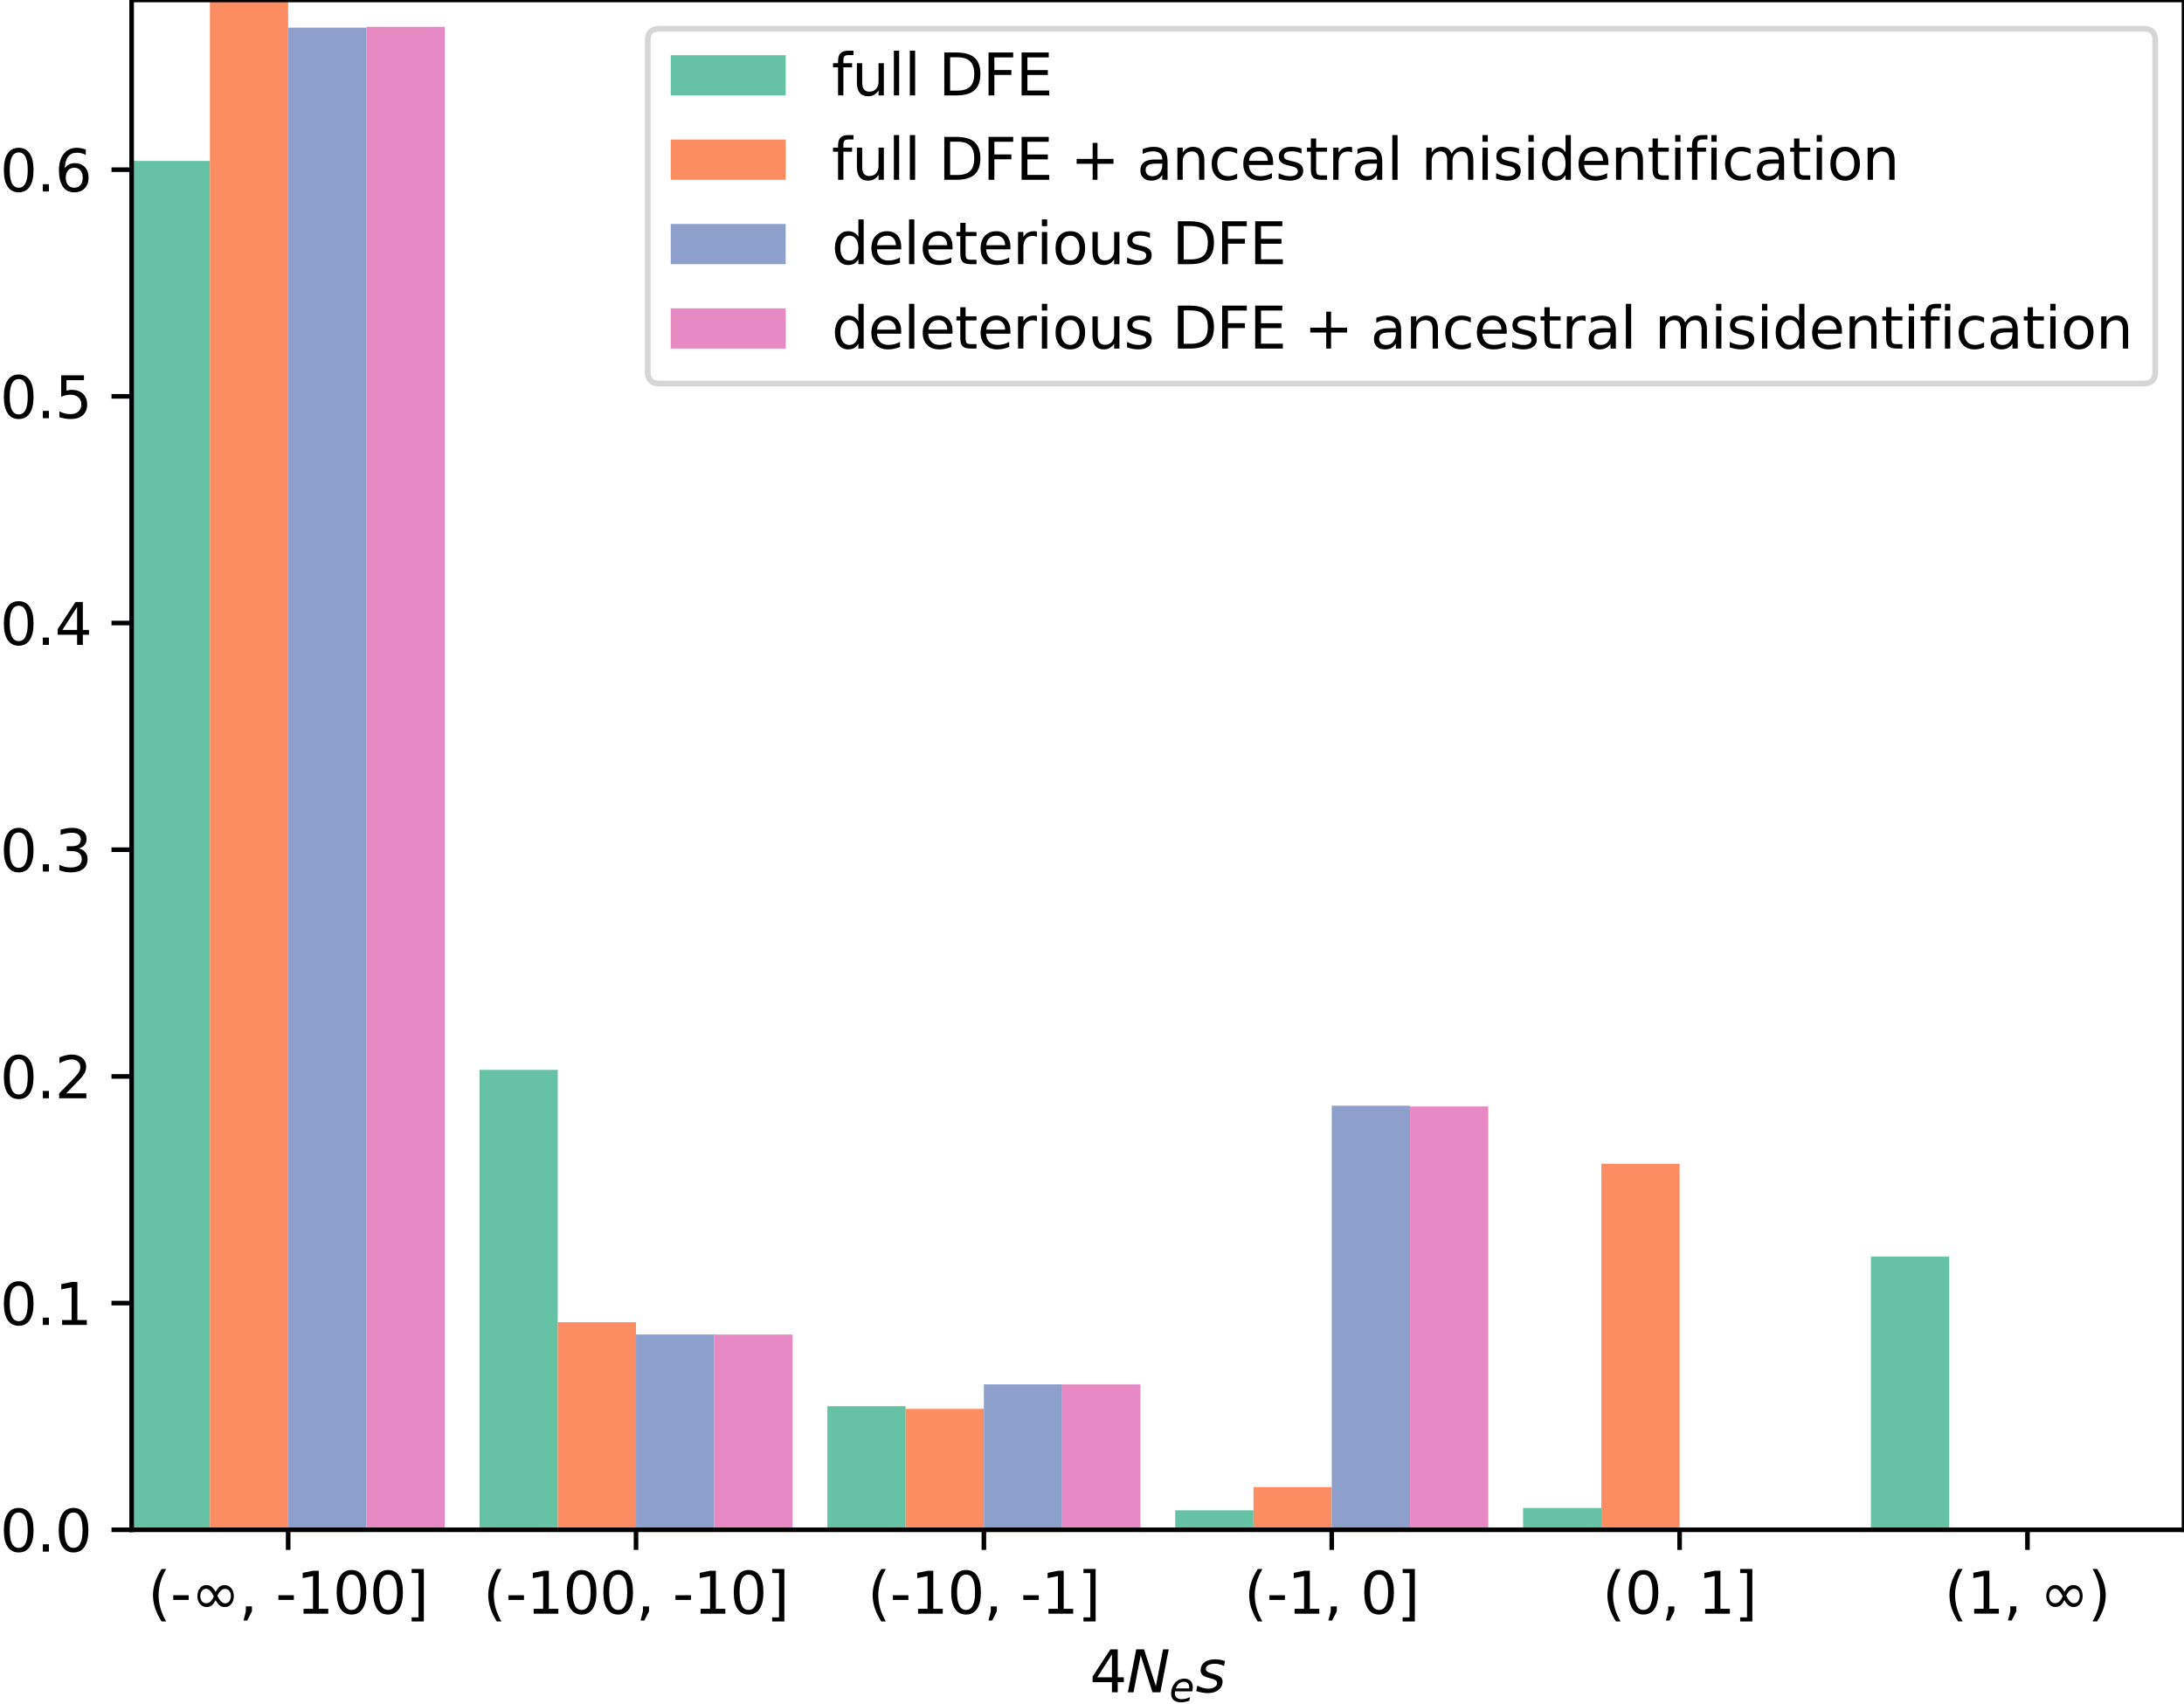 <?xml version="1.0" encoding="utf-8" standalone="no"?>
<!DOCTYPE svg PUBLIC "-//W3C//DTD SVG 1.1//EN"
  "http://www.w3.org/Graphics/SVG/1.1/DTD/svg11.dtd">
<svg height="296.468pt" version="1.1" viewBox="0 0 380.023 296.468" width="380.023pt" xmlns="http://www.w3.org/2000/svg" xmlns:xlink="http://www.w3.org/1999/xlink">
 <defs>
  <style type="text/css">*{stroke-linecap:butt;stroke-linejoin:round;}</style>
 </defs>
 <g id="figure_1">
  <g id="patch_1">
   <path d="M 0 296.468 
L 380.023 296.468 
L 380.023 0 
L 0 0 
z
" style="fill:#ffffff;"/>
  </g>
  <g id="axes_1">
   <g id="patch_2">
    <path d="M 22.903 266.112 
L 380.023 266.112 
L 380.023 -0 
L 22.903 -0 
z
" style="fill:#ffffff;"/>
   </g>
   <g id="patch_3">
    <path clip-path="url(#p0204297a4c)" d="M 22.903 266.112 
L 36.522 266.112 
L 36.522 27.991 
L 22.903 27.991 
z
" style="fill:#66c2a5;"/>
   </g>
   <g id="patch_4">
    <path clip-path="url(#p0204297a4c)" d="M 83.432 266.112 
L 97.051 266.112 
L 97.051 186.095 
L 83.432 186.095 
z
" style="fill:#66c2a5;"/>
   </g>
   <g id="patch_5">
    <path clip-path="url(#p0204297a4c)" d="M 143.961 266.112 
L 157.58 266.112 
L 157.58 244.615 
L 143.961 244.615 
z
" style="fill:#66c2a5;"/>
   </g>
   <g id="patch_6">
    <path clip-path="url(#p0204297a4c)" d="M 204.49 266.112 
L 218.109 266.112 
L 218.109 262.724 
L 204.49 262.724 
z
" style="fill:#66c2a5;"/>
   </g>
   <g id="patch_7">
    <path clip-path="url(#p0204297a4c)" d="M 265.018 266.112 
L 278.637 266.112 
L 278.637 262.314 
L 265.018 262.314 
z
" style="fill:#66c2a5;"/>
   </g>
   <g id="patch_8">
    <path clip-path="url(#p0204297a4c)" d="M 325.547 266.112 
L 339.166 266.112 
L 339.166 218.599 
L 325.547 218.599 
z
" style="fill:#66c2a5;"/>
   </g>
   <g id="patch_9">
    <path clip-path="url(#p0204297a4c)" d="M 36.522 266.112 
L 50.141 266.112 
L 50.141 -0 
L 36.522 -0 
z
" style="fill:#fc8d62;"/>
   </g>
   <g id="patch_10">
    <path clip-path="url(#p0204297a4c)" d="M 97.051 266.112 
L 110.67 266.112 
L 110.67 230.01 
L 97.051 230.01 
z
" style="fill:#fc8d62;"/>
   </g>
   <g id="patch_11">
    <path clip-path="url(#p0204297a4c)" d="M 157.58 266.112 
L 171.199 266.112 
L 171.199 245.084 
L 157.58 245.084 
z
" style="fill:#fc8d62;"/>
   </g>
   <g id="patch_12">
    <path clip-path="url(#p0204297a4c)" d="M 218.109 266.112 
L 231.728 266.112 
L 231.728 258.686 
L 218.109 258.686 
z
" style="fill:#fc8d62;"/>
   </g>
   <g id="patch_13">
    <path clip-path="url(#p0204297a4c)" d="M 278.637 266.112 
L 292.256 266.112 
L 292.256 202.447 
L 278.637 202.447 
z
" style="fill:#fc8d62;"/>
   </g>
   <g id="patch_14">
    <path clip-path="url(#p0204297a4c)" d="M 339.166 266.112 
L 352.785 266.112 
L 352.785 266.112 
L 339.166 266.112 
z
" style="fill:#fc8d62;"/>
   </g>
   <g id="patch_15">
    <path clip-path="url(#p0204297a4c)" d="M 50.141 266.112 
L 63.76 266.112 
L 63.76 4.818 
L 50.141 4.818 
z
" style="fill:#8da0cb;"/>
   </g>
   <g id="patch_16">
    <path clip-path="url(#p0204297a4c)" d="M 110.67 266.112 
L 124.289 266.112 
L 124.289 232.139 
L 110.67 232.139 
z
" style="fill:#8da0cb;"/>
   </g>
   <g id="patch_17">
    <path clip-path="url(#p0204297a4c)" d="M 171.199 266.112 
L 184.818 266.112 
L 184.818 240.813 
L 171.199 240.813 
z
" style="fill:#8da0cb;"/>
   </g>
   <g id="patch_18">
    <path clip-path="url(#p0204297a4c)" d="M 231.728 266.112 
L 245.347 266.112 
L 245.347 192.344 
L 231.728 192.344 
z
" style="fill:#8da0cb;"/>
   </g>
   <g id="patch_19">
    <path clip-path="url(#p0204297a4c)" d="M 292.256 266.112 
L 305.875 266.112 
L 305.875 266.112 
L 292.256 266.112 
z
" style="fill:#8da0cb;"/>
   </g>
   <g id="patch_20">
    <path clip-path="url(#p0204297a4c)" d="M 352.785 266.112 
L 366.404 266.112 
L 366.404 266.112 
L 352.785 266.112 
z
" style="fill:#8da0cb;"/>
   </g>
   <g id="patch_21">
    <path clip-path="url(#p0204297a4c)" d="M 63.76 266.112 
L 77.379 266.112 
L 77.379 4.67 
L 63.76 4.67 
z
" style="fill:#e78ac3;"/>
   </g>
   <g id="patch_22">
    <path clip-path="url(#p0204297a4c)" d="M 124.289 266.112 
L 137.908 266.112 
L 137.908 232.144 
L 124.289 232.144 
z
" style="fill:#e78ac3;"/>
   </g>
   <g id="patch_23">
    <path clip-path="url(#p0204297a4c)" d="M 184.818 266.112 
L 198.437 266.112 
L 198.437 240.826 
L 184.818 240.826 
z
" style="fill:#e78ac3;"/>
   </g>
   <g id="patch_24">
    <path clip-path="url(#p0204297a4c)" d="M 245.347 266.112 
L 258.965 266.112 
L 258.965 192.475 
L 245.347 192.475 
z
" style="fill:#e78ac3;"/>
   </g>
   <g id="patch_25">
    <path clip-path="url(#p0204297a4c)" d="M 305.875 266.112 
L 319.494 266.112 
L 319.494 266.112 
L 305.875 266.112 
z
" style="fill:#e78ac3;"/>
   </g>
   <g id="patch_26">
    <path clip-path="url(#p0204297a4c)" d="M 366.404 266.112 
L 380.023 266.112 
L 380.023 266.112 
L 366.404 266.112 
z
" style="fill:#e78ac3;"/>
   </g>
   <g id="matplotlib.axis_1">
    <g id="xtick_1">
     <g id="line2d_1">
      <defs>
       <path d="M 0 0 
L 0 3.5 
" id="m01aebaaa8e" style="stroke:#000000;stroke-width:0.8;"/>
      </defs>
      <g>
       <use style="stroke:#000000;stroke-width:0.8;" x="50.141" xlink:href="#m01aebaaa8e" y="266.112"/>
      </g>
     </g>
     <g id="text_1">
      <!-- (-$\infty$, -100] -->
      <g transform="translate(25.741 280.71)scale(0.1 -0.1)">
       <defs>
        <path d="M 1984 4856 
Q 1566 4138 1362 3434 
Q 1159 2731 1159 2009 
Q 1159 1288 1364 580 
Q 1569 -128 1984 -844 
L 1484 -844 
Q 1016 -109 783 600 
Q 550 1309 550 2009 
Q 550 2706 781 3412 
Q 1013 4119 1484 4856 
L 1984 4856 
z
" id="DejaVuSans-28" transform="scale(0.016)"/>
        <path d="M 313 2009 
L 1997 2009 
L 1997 1497 
L 313 1497 
L 313 2009 
z
" id="DejaVuSans-2d" transform="scale(0.016)"/>
        <path d="M 2916 1091 
Q 2819 1203 2666 1466 
Q 2456 1091 2272 925 
Q 2041 725 1681 725 
Q 1259 725 981 1041 
Q 688 1372 688 1919 
Q 688 2444 981 2800 
Q 1244 3116 1688 3116 
Q 1916 3116 2084 3022 
Q 2281 2919 2416 2741 
Q 2541 2581 2666 2366 
Q 2875 2741 3059 2906 
Q 3291 3106 3650 3106 
Q 4072 3106 4350 2791 
Q 4644 2459 4644 1913 
Q 4644 1388 4350 1031 
Q 4088 716 3644 716 
Q 3416 716 3247 809 
Q 3078 894 2916 1091 
z
M 1647 1134 
Q 2163 1134 2472 1884 
Q 2075 2703 1647 2703 
Q 1334 2703 1175 2478 
Q 1003 2238 1003 1919 
Q 1003 1569 1175 1353 
Q 1350 1134 1647 1134 
z
M 3684 2697 
Q 3219 2697 2859 1947 
Q 3253 1128 3684 1128 
Q 3997 1128 4156 1353 
Q 4328 1594 4328 1913 
Q 4328 2263 4156 2478 
Q 3981 2697 3684 2697 
z
" id="DejaVuSans-221e" transform="scale(0.016)"/>
        <path d="M 750 794 
L 1409 794 
L 1409 256 
L 897 -744 
L 494 -744 
L 750 256 
L 750 794 
z
" id="DejaVuSans-2c" transform="scale(0.016)"/>
        <path id="DejaVuSans-20" transform="scale(0.016)"/>
        <path d="M 794 531 
L 1825 531 
L 1825 4091 
L 703 3866 
L 703 4441 
L 1819 4666 
L 2450 4666 
L 2450 531 
L 3481 531 
L 3481 0 
L 794 0 
L 794 531 
z
" id="DejaVuSans-31" transform="scale(0.016)"/>
        <path d="M 2034 4250 
Q 1547 4250 1301 3770 
Q 1056 3291 1056 2328 
Q 1056 1369 1301 889 
Q 1547 409 2034 409 
Q 2525 409 2770 889 
Q 3016 1369 3016 2328 
Q 3016 3291 2770 3770 
Q 2525 4250 2034 4250 
z
M 2034 4750 
Q 2819 4750 3233 4129 
Q 3647 3509 3647 2328 
Q 3647 1150 3233 529 
Q 2819 -91 2034 -91 
Q 1250 -91 836 529 
Q 422 1150 422 2328 
Q 422 3509 836 4129 
Q 1250 4750 2034 4750 
z
" id="DejaVuSans-30" transform="scale(0.016)"/>
        <path d="M 1947 4863 
L 1947 -844 
L 622 -844 
L 622 -397 
L 1369 -397 
L 1369 4416 
L 622 4416 
L 622 4863 
L 1947 4863 
z
" id="DejaVuSans-5d" transform="scale(0.016)"/>
       </defs>
       <use transform="translate(0 0.016)" xlink:href="#DejaVuSans-28"/>
       <use transform="translate(39.014 0.016)" xlink:href="#DejaVuSans-2d"/>
       <use transform="translate(75.098 0.016)" xlink:href="#DejaVuSans-221e"/>
       <use transform="translate(158.398 0.016)" xlink:href="#DejaVuSans-2c"/>
       <use transform="translate(190.186 0.016)" xlink:href="#DejaVuSans-20"/>
       <use transform="translate(221.973 0.016)" xlink:href="#DejaVuSans-2d"/>
       <use transform="translate(258.057 0.016)" xlink:href="#DejaVuSans-31"/>
       <use transform="translate(321.68 0.016)" xlink:href="#DejaVuSans-30"/>
       <use transform="translate(385.303 0.016)" xlink:href="#DejaVuSans-30"/>
       <use transform="translate(448.926 0.016)" xlink:href="#DejaVuSans-5d"/>
      </g>
     </g>
    </g>
    <g id="xtick_2">
     <g id="line2d_2">
      <g>
       <use style="stroke:#000000;stroke-width:0.8;" x="110.67" xlink:href="#m01aebaaa8e" y="266.112"/>
      </g>
     </g>
     <g id="text_2">
      <!-- (-100, -10] -->
      <g transform="translate(84.076 280.71)scale(0.1 -0.1)">
       <use xlink:href="#DejaVuSans-28"/>
       <use x="39.014" xlink:href="#DejaVuSans-2d"/>
       <use x="75.098" xlink:href="#DejaVuSans-31"/>
       <use x="138.721" xlink:href="#DejaVuSans-30"/>
       <use x="202.344" xlink:href="#DejaVuSans-30"/>
       <use x="265.967" xlink:href="#DejaVuSans-2c"/>
       <use x="297.754" xlink:href="#DejaVuSans-20"/>
       <use x="329.541" xlink:href="#DejaVuSans-2d"/>
       <use x="365.625" xlink:href="#DejaVuSans-31"/>
       <use x="429.248" xlink:href="#DejaVuSans-30"/>
       <use x="492.871" xlink:href="#DejaVuSans-5d"/>
      </g>
     </g>
    </g>
    <g id="xtick_3">
     <g id="line2d_3">
      <g>
       <use style="stroke:#000000;stroke-width:0.8;" x="171.199" xlink:href="#m01aebaaa8e" y="266.112"/>
      </g>
     </g>
     <g id="text_3">
      <!-- (-10, -1] -->
      <g transform="translate(150.967 280.71)scale(0.1 -0.1)">
       <use xlink:href="#DejaVuSans-28"/>
       <use x="39.014" xlink:href="#DejaVuSans-2d"/>
       <use x="75.098" xlink:href="#DejaVuSans-31"/>
       <use x="138.721" xlink:href="#DejaVuSans-30"/>
       <use x="202.344" xlink:href="#DejaVuSans-2c"/>
       <use x="234.131" xlink:href="#DejaVuSans-20"/>
       <use x="265.918" xlink:href="#DejaVuSans-2d"/>
       <use x="302.002" xlink:href="#DejaVuSans-31"/>
       <use x="365.625" xlink:href="#DejaVuSans-5d"/>
      </g>
     </g>
    </g>
    <g id="xtick_4">
     <g id="line2d_4">
      <g>
       <use style="stroke:#000000;stroke-width:0.8;" x="231.728" xlink:href="#m01aebaaa8e" y="266.112"/>
      </g>
     </g>
     <g id="text_4">
      <!-- (-1, 0] -->
      <g transform="translate(216.481 280.71)scale(0.1 -0.1)">
       <use xlink:href="#DejaVuSans-28"/>
       <use x="39.014" xlink:href="#DejaVuSans-2d"/>
       <use x="75.098" xlink:href="#DejaVuSans-31"/>
       <use x="138.721" xlink:href="#DejaVuSans-2c"/>
       <use x="170.508" xlink:href="#DejaVuSans-20"/>
       <use x="202.295" xlink:href="#DejaVuSans-30"/>
       <use x="265.918" xlink:href="#DejaVuSans-5d"/>
      </g>
     </g>
    </g>
    <g id="xtick_5">
     <g id="line2d_5">
      <g>
       <use style="stroke:#000000;stroke-width:0.8;" x="292.256" xlink:href="#m01aebaaa8e" y="266.112"/>
      </g>
     </g>
     <g id="text_5">
      <!-- (0, 1] -->
      <g transform="translate(278.814 280.71)scale(0.1 -0.1)">
       <use xlink:href="#DejaVuSans-28"/>
       <use x="39.014" xlink:href="#DejaVuSans-30"/>
       <use x="102.637" xlink:href="#DejaVuSans-2c"/>
       <use x="134.424" xlink:href="#DejaVuSans-20"/>
       <use x="166.211" xlink:href="#DejaVuSans-31"/>
       <use x="229.834" xlink:href="#DejaVuSans-5d"/>
      </g>
     </g>
    </g>
    <g id="xtick_6">
     <g id="line2d_6">
      <g>
       <use style="stroke:#000000;stroke-width:0.8;" x="352.785" xlink:href="#m01aebaaa8e" y="266.112"/>
      </g>
     </g>
     <g id="text_6">
      <!-- (1, $\infty$) -->
      <g transform="translate(338.335 280.71)scale(0.1 -0.1)">
       <defs>
        <path d="M 513 4856 
L 1013 4856 
Q 1481 4119 1714 3412 
Q 1947 2706 1947 2009 
Q 1947 1309 1714 600 
Q 1481 -109 1013 -844 
L 513 -844 
Q 928 -128 1133 580 
Q 1338 1288 1338 2009 
Q 1338 2731 1133 3434 
Q 928 4138 513 4856 
z
" id="DejaVuSans-29" transform="scale(0.016)"/>
       </defs>
       <use transform="translate(0 0.125)" xlink:href="#DejaVuSans-28"/>
       <use transform="translate(39.014 0.125)" xlink:href="#DejaVuSans-31"/>
       <use transform="translate(102.637 0.125)" xlink:href="#DejaVuSans-2c"/>
       <use transform="translate(134.424 0.125)" xlink:href="#DejaVuSans-20"/>
       <use transform="translate(166.211 0.125)" xlink:href="#DejaVuSans-221e"/>
       <use transform="translate(249.512 0.125)" xlink:href="#DejaVuSans-29"/>
      </g>
     </g>
    </g>
    <g id="text_7">
     <!-- $4N_e s$ -->
     <g transform="translate(189.613 294.389)scale(0.1 -0.1)">
      <defs>
       <path d="M 2419 4116 
L 825 1625 
L 2419 1625 
L 2419 4116 
z
M 2253 4666 
L 3047 4666 
L 3047 1625 
L 3713 1625 
L 3713 1100 
L 3047 1100 
L 3047 0 
L 2419 0 
L 2419 1100 
L 313 1100 
L 313 1709 
L 2253 4666 
z
" id="DejaVuSans-34" transform="scale(0.016)"/>
       <path d="M 1081 4666 
L 1931 4666 
L 3219 666 
L 4000 4666 
L 4616 4666 
L 3706 0 
L 2853 0 
L 1569 4025 
L 788 0 
L 172 0 
L 1081 4666 
z
" id="DejaVuSans-Oblique-4e" transform="scale(0.016)"/>
       <path d="M 3078 2063 
Q 3088 2113 3092 2166 
Q 3097 2219 3097 2272 
Q 3097 2653 2873 2875 
Q 2650 3097 2266 3097 
Q 1838 3097 1509 2826 
Q 1181 2556 1013 2059 
L 3078 2063 
z
M 3578 1613 
L 903 1613 
Q 884 1494 878 1425 
Q 872 1356 872 1306 
Q 872 872 1139 634 
Q 1406 397 1894 397 
Q 2269 397 2603 481 
Q 2938 566 3225 728 
L 3116 159 
Q 2806 34 2476 -28 
Q 2147 -91 1806 -91 
Q 1078 -91 686 257 
Q 294 606 294 1247 
Q 294 1794 489 2264 
Q 684 2734 1063 3103 
Q 1306 3334 1642 3459 
Q 1978 3584 2356 3584 
Q 2950 3584 3301 3228 
Q 3653 2872 3653 2272 
Q 3653 2128 3634 1964 
Q 3616 1800 3578 1613 
z
" id="DejaVuSans-Oblique-65" transform="scale(0.016)"/>
       <path d="M 3200 3397 
L 3091 2853 
Q 2863 2978 2609 3040 
Q 2356 3103 2088 3103 
Q 1634 3103 1373 2948 
Q 1113 2794 1113 2528 
Q 1113 2219 1719 2053 
Q 1766 2041 1788 2034 
L 1972 1978 
Q 2547 1819 2739 1644 
Q 2931 1469 2931 1166 
Q 2931 609 2489 259 
Q 2047 -91 1331 -91 
Q 1053 -91 747 -37 
Q 441 16 72 128 
L 184 722 
Q 500 559 806 475 
Q 1113 391 1394 391 
Q 1816 391 2080 572 
Q 2344 753 2344 1031 
Q 2344 1331 1650 1516 
L 1591 1531 
L 1394 1581 
Q 956 1697 753 1886 
Q 550 2075 550 2369 
Q 550 2928 970 3256 
Q 1391 3584 2113 3584 
Q 2397 3584 2667 3537 
Q 2938 3491 3200 3397 
z
" id="DejaVuSans-Oblique-73" transform="scale(0.016)"/>
      </defs>
      <use transform="translate(0 0.094)" xlink:href="#DejaVuSans-34"/>
      <use transform="translate(63.623 0.094)" xlink:href="#DejaVuSans-Oblique-4e"/>
      <use transform="translate(138.428 -16.312)scale(0.7)" xlink:href="#DejaVuSans-Oblique-65"/>
      <use transform="translate(184.229 0.094)" xlink:href="#DejaVuSans-Oblique-73"/>
     </g>
    </g>
   </g>
   <g id="matplotlib.axis_2">
    <g id="ytick_1">
     <g id="line2d_7">
      <defs>
       <path d="M 0 0 
L -3.5 0 
" id="m227c2ce1e5" style="stroke:#000000;stroke-width:0.8;"/>
      </defs>
      <g>
       <use style="stroke:#000000;stroke-width:0.8;" x="22.903" xlink:href="#m227c2ce1e5" y="266.112"/>
      </g>
     </g>
     <g id="text_8">
      <!-- 0.0 -->
      <g transform="translate(0 269.911)scale(0.1 -0.1)">
       <defs>
        <path d="M 684 794 
L 1344 794 
L 1344 0 
L 684 0 
L 684 794 
z
" id="DejaVuSans-2e" transform="scale(0.016)"/>
       </defs>
       <use xlink:href="#DejaVuSans-30"/>
       <use x="63.623" xlink:href="#DejaVuSans-2e"/>
       <use x="95.41" xlink:href="#DejaVuSans-30"/>
      </g>
     </g>
    </g>
    <g id="ytick_2">
     <g id="line2d_8">
      <g>
       <use style="stroke:#000000;stroke-width:0.8;" x="22.903" xlink:href="#m227c2ce1e5" y="226.679"/>
      </g>
     </g>
     <g id="text_9">
      <!-- 0.1 -->
      <g transform="translate(0 230.478)scale(0.1 -0.1)">
       <use xlink:href="#DejaVuSans-30"/>
       <use x="63.623" xlink:href="#DejaVuSans-2e"/>
       <use x="95.41" xlink:href="#DejaVuSans-31"/>
      </g>
     </g>
    </g>
    <g id="ytick_3">
     <g id="line2d_9">
      <g>
       <use style="stroke:#000000;stroke-width:0.8;" x="22.903" xlink:href="#m227c2ce1e5" y="187.245"/>
      </g>
     </g>
     <g id="text_10">
      <!-- 0.2 -->
      <g transform="translate(0 191.045)scale(0.1 -0.1)">
       <defs>
        <path d="M 1228 531 
L 3431 531 
L 3431 0 
L 469 0 
L 469 531 
Q 828 903 1448 1529 
Q 2069 2156 2228 2338 
Q 2531 2678 2651 2914 
Q 2772 3150 2772 3378 
Q 2772 3750 2511 3984 
Q 2250 4219 1831 4219 
Q 1534 4219 1204 4116 
Q 875 4013 500 3803 
L 500 4441 
Q 881 4594 1212 4672 
Q 1544 4750 1819 4750 
Q 2544 4750 2975 4387 
Q 3406 4025 3406 3419 
Q 3406 3131 3298 2873 
Q 3191 2616 2906 2266 
Q 2828 2175 2409 1742 
Q 1991 1309 1228 531 
z
" id="DejaVuSans-32" transform="scale(0.016)"/>
       </defs>
       <use xlink:href="#DejaVuSans-30"/>
       <use x="63.623" xlink:href="#DejaVuSans-2e"/>
       <use x="95.41" xlink:href="#DejaVuSans-32"/>
      </g>
     </g>
    </g>
    <g id="ytick_4">
     <g id="line2d_10">
      <g>
       <use style="stroke:#000000;stroke-width:0.8;" x="22.903" xlink:href="#m227c2ce1e5" y="147.812"/>
      </g>
     </g>
     <g id="text_11">
      <!-- 0.3 -->
      <g transform="translate(0 151.611)scale(0.1 -0.1)">
       <defs>
        <path d="M 2597 2516 
Q 3050 2419 3304 2112 
Q 3559 1806 3559 1356 
Q 3559 666 3084 287 
Q 2609 -91 1734 -91 
Q 1441 -91 1130 -33 
Q 819 25 488 141 
L 488 750 
Q 750 597 1062 519 
Q 1375 441 1716 441 
Q 2309 441 2620 675 
Q 2931 909 2931 1356 
Q 2931 1769 2642 2001 
Q 2353 2234 1838 2234 
L 1294 2234 
L 1294 2753 
L 1863 2753 
Q 2328 2753 2575 2939 
Q 2822 3125 2822 3475 
Q 2822 3834 2567 4026 
Q 2313 4219 1838 4219 
Q 1578 4219 1281 4162 
Q 984 4106 628 3988 
L 628 4550 
Q 988 4650 1302 4700 
Q 1616 4750 1894 4750 
Q 2613 4750 3031 4423 
Q 3450 4097 3450 3541 
Q 3450 3153 3228 2886 
Q 3006 2619 2597 2516 
z
" id="DejaVuSans-33" transform="scale(0.016)"/>
       </defs>
       <use xlink:href="#DejaVuSans-30"/>
       <use x="63.623" xlink:href="#DejaVuSans-2e"/>
       <use x="95.41" xlink:href="#DejaVuSans-33"/>
      </g>
     </g>
    </g>
    <g id="ytick_5">
     <g id="line2d_11">
      <g>
       <use style="stroke:#000000;stroke-width:0.8;" x="22.903" xlink:href="#m227c2ce1e5" y="108.379"/>
      </g>
     </g>
     <g id="text_12">
      <!-- 0.4 -->
      <g transform="translate(0 112.178)scale(0.1 -0.1)">
       <use xlink:href="#DejaVuSans-30"/>
       <use x="63.623" xlink:href="#DejaVuSans-2e"/>
       <use x="95.41" xlink:href="#DejaVuSans-34"/>
      </g>
     </g>
    </g>
    <g id="ytick_6">
     <g id="line2d_12">
      <g>
       <use style="stroke:#000000;stroke-width:0.8;" x="22.903" xlink:href="#m227c2ce1e5" y="68.945"/>
      </g>
     </g>
     <g id="text_13">
      <!-- 0.5 -->
      <g transform="translate(0 72.745)scale(0.1 -0.1)">
       <defs>
        <path d="M 691 4666 
L 3169 4666 
L 3169 4134 
L 1269 4134 
L 1269 2991 
Q 1406 3038 1543 3061 
Q 1681 3084 1819 3084 
Q 2600 3084 3056 2656 
Q 3513 2228 3513 1497 
Q 3513 744 3044 326 
Q 2575 -91 1722 -91 
Q 1428 -91 1123 -41 
Q 819 9 494 109 
L 494 744 
Q 775 591 1075 516 
Q 1375 441 1709 441 
Q 2250 441 2565 725 
Q 2881 1009 2881 1497 
Q 2881 1984 2565 2268 
Q 2250 2553 1709 2553 
Q 1456 2553 1204 2497 
Q 953 2441 691 2322 
L 691 4666 
z
" id="DejaVuSans-35" transform="scale(0.016)"/>
       </defs>
       <use xlink:href="#DejaVuSans-30"/>
       <use x="63.623" xlink:href="#DejaVuSans-2e"/>
       <use x="95.41" xlink:href="#DejaVuSans-35"/>
      </g>
     </g>
    </g>
    <g id="ytick_7">
     <g id="line2d_13">
      <g>
       <use style="stroke:#000000;stroke-width:0.8;" x="22.903" xlink:href="#m227c2ce1e5" y="29.512"/>
      </g>
     </g>
     <g id="text_14">
      <!-- 0.6 -->
      <g transform="translate(0 33.311)scale(0.1 -0.1)">
       <defs>
        <path d="M 2113 2584 
Q 1688 2584 1439 2293 
Q 1191 2003 1191 1497 
Q 1191 994 1439 701 
Q 1688 409 2113 409 
Q 2538 409 2786 701 
Q 3034 994 3034 1497 
Q 3034 2003 2786 2293 
Q 2538 2584 2113 2584 
z
M 3366 4563 
L 3366 3988 
Q 3128 4100 2886 4159 
Q 2644 4219 2406 4219 
Q 1781 4219 1451 3797 
Q 1122 3375 1075 2522 
Q 1259 2794 1537 2939 
Q 1816 3084 2150 3084 
Q 2853 3084 3261 2657 
Q 3669 2231 3669 1497 
Q 3669 778 3244 343 
Q 2819 -91 2113 -91 
Q 1303 -91 875 529 
Q 447 1150 447 2328 
Q 447 3434 972 4092 
Q 1497 4750 2381 4750 
Q 2619 4750 2861 4703 
Q 3103 4656 3366 4563 
z
" id="DejaVuSans-36" transform="scale(0.016)"/>
       </defs>
       <use xlink:href="#DejaVuSans-30"/>
       <use x="63.623" xlink:href="#DejaVuSans-2e"/>
       <use x="95.41" xlink:href="#DejaVuSans-36"/>
      </g>
     </g>
    </g>
   </g>
   <g id="patch_27">
    <path d="M 22.903 266.112 
L 22.903 -0 
" style="fill:none;stroke:#000000;stroke-linecap:square;stroke-linejoin:miter;stroke-width:0.8;"/>
   </g>
   <g id="patch_28">
    <path d="M 380.023 266.112 
L 380.023 -0 
" style="fill:none;stroke:#000000;stroke-linecap:square;stroke-linejoin:miter;stroke-width:0.8;"/>
   </g>
   <g id="patch_29">
    <path d="M 22.903 266.112 
L 380.023 266.112 
" style="fill:none;stroke:#000000;stroke-linecap:square;stroke-linejoin:miter;stroke-width:0.8;"/>
   </g>
   <g id="patch_30">
    <path d="M 22.903 -0 
L 380.023 -0 
" style="fill:none;stroke:#000000;stroke-linecap:square;stroke-linejoin:miter;stroke-width:0.8;"/>
   </g>
   <g id="legend_1">
    <g id="patch_31">
     <path d="M 114.712 66.713 
L 373.023 66.713 
Q 375.023 66.713 375.023 64.713 
L 375.023 7 
Q 375.023 5 373.023 5 
L 114.712 5 
Q 112.712 5 112.712 7 
L 112.712 64.713 
Q 112.712 66.713 114.712 66.713 
z
" style="fill:#ffffff;opacity:0.8;stroke:#cccccc;stroke-linejoin:miter;"/>
    </g>
    <g id="patch_32">
     <path d="M 116.712 16.598 
L 136.712 16.598 
L 136.712 9.598 
L 116.712 9.598 
z
" style="fill:#66c2a5;"/>
    </g>
    <g id="text_15">
     <!-- full DFE -->
     <g transform="translate(144.712 16.598)scale(0.1 -0.1)">
      <defs>
       <path d="M 2375 4863 
L 2375 4384 
L 1825 4384 
Q 1516 4384 1395 4259 
Q 1275 4134 1275 3809 
L 1275 3500 
L 2222 3500 
L 2222 3053 
L 1275 3053 
L 1275 0 
L 697 0 
L 697 3053 
L 147 3053 
L 147 3500 
L 697 3500 
L 697 3744 
Q 697 4328 969 4595 
Q 1241 4863 1831 4863 
L 2375 4863 
z
" id="DejaVuSans-66" transform="scale(0.016)"/>
       <path d="M 544 1381 
L 544 3500 
L 1119 3500 
L 1119 1403 
Q 1119 906 1312 657 
Q 1506 409 1894 409 
Q 2359 409 2629 706 
Q 2900 1003 2900 1516 
L 2900 3500 
L 3475 3500 
L 3475 0 
L 2900 0 
L 2900 538 
Q 2691 219 2414 64 
Q 2138 -91 1772 -91 
Q 1169 -91 856 284 
Q 544 659 544 1381 
z
M 1991 3584 
L 1991 3584 
z
" id="DejaVuSans-75" transform="scale(0.016)"/>
       <path d="M 603 4863 
L 1178 4863 
L 1178 0 
L 603 0 
L 603 4863 
z
" id="DejaVuSans-6c" transform="scale(0.016)"/>
       <path d="M 1259 4147 
L 1259 519 
L 2022 519 
Q 2988 519 3436 956 
Q 3884 1394 3884 2338 
Q 3884 3275 3436 3711 
Q 2988 4147 2022 4147 
L 1259 4147 
z
M 628 4666 
L 1925 4666 
Q 3281 4666 3915 4102 
Q 4550 3538 4550 2338 
Q 4550 1131 3912 565 
Q 3275 0 1925 0 
L 628 0 
L 628 4666 
z
" id="DejaVuSans-44" transform="scale(0.016)"/>
       <path d="M 628 4666 
L 3309 4666 
L 3309 4134 
L 1259 4134 
L 1259 2759 
L 3109 2759 
L 3109 2228 
L 1259 2228 
L 1259 0 
L 628 0 
L 628 4666 
z
" id="DejaVuSans-46" transform="scale(0.016)"/>
       <path d="M 628 4666 
L 3578 4666 
L 3578 4134 
L 1259 4134 
L 1259 2753 
L 3481 2753 
L 3481 2222 
L 1259 2222 
L 1259 531 
L 3634 531 
L 3634 0 
L 628 0 
L 628 4666 
z
" id="DejaVuSans-45" transform="scale(0.016)"/>
      </defs>
      <use xlink:href="#DejaVuSans-66"/>
      <use x="35.205" xlink:href="#DejaVuSans-75"/>
      <use x="98.584" xlink:href="#DejaVuSans-6c"/>
      <use x="126.367" xlink:href="#DejaVuSans-6c"/>
      <use x="154.15" xlink:href="#DejaVuSans-20"/>
      <use x="185.938" xlink:href="#DejaVuSans-44"/>
      <use x="262.939" xlink:href="#DejaVuSans-46"/>
      <use x="320.459" xlink:href="#DejaVuSans-45"/>
     </g>
    </g>
    <g id="patch_33">
     <path d="M 116.712 31.277 
L 136.712 31.277 
L 136.712 24.277 
L 116.712 24.277 
z
" style="fill:#fc8d62;"/>
    </g>
    <g id="text_16">
     <!-- full DFE + ancestral misidentification -->
     <g transform="translate(144.712 31.277)scale(0.1 -0.1)">
      <defs>
       <path d="M 2944 4013 
L 2944 2272 
L 4684 2272 
L 4684 1741 
L 2944 1741 
L 2944 0 
L 2419 0 
L 2419 1741 
L 678 1741 
L 678 2272 
L 2419 2272 
L 2419 4013 
L 2944 4013 
z
" id="DejaVuSans-2b" transform="scale(0.016)"/>
       <path d="M 2194 1759 
Q 1497 1759 1228 1600 
Q 959 1441 959 1056 
Q 959 750 1161 570 
Q 1363 391 1709 391 
Q 2188 391 2477 730 
Q 2766 1069 2766 1631 
L 2766 1759 
L 2194 1759 
z
M 3341 1997 
L 3341 0 
L 2766 0 
L 2766 531 
Q 2569 213 2275 61 
Q 1981 -91 1556 -91 
Q 1019 -91 701 211 
Q 384 513 384 1019 
Q 384 1609 779 1909 
Q 1175 2209 1959 2209 
L 2766 2209 
L 2766 2266 
Q 2766 2663 2505 2880 
Q 2244 3097 1772 3097 
Q 1472 3097 1187 3025 
Q 903 2953 641 2809 
L 641 3341 
Q 956 3463 1253 3523 
Q 1550 3584 1831 3584 
Q 2591 3584 2966 3190 
Q 3341 2797 3341 1997 
z
" id="DejaVuSans-61" transform="scale(0.016)"/>
       <path d="M 3513 2113 
L 3513 0 
L 2938 0 
L 2938 2094 
Q 2938 2591 2744 2837 
Q 2550 3084 2163 3084 
Q 1697 3084 1428 2787 
Q 1159 2491 1159 1978 
L 1159 0 
L 581 0 
L 581 3500 
L 1159 3500 
L 1159 2956 
Q 1366 3272 1645 3428 
Q 1925 3584 2291 3584 
Q 2894 3584 3203 3211 
Q 3513 2838 3513 2113 
z
" id="DejaVuSans-6e" transform="scale(0.016)"/>
       <path d="M 3122 3366 
L 3122 2828 
Q 2878 2963 2633 3030 
Q 2388 3097 2138 3097 
Q 1578 3097 1268 2742 
Q 959 2388 959 1747 
Q 959 1106 1268 751 
Q 1578 397 2138 397 
Q 2388 397 2633 464 
Q 2878 531 3122 666 
L 3122 134 
Q 2881 22 2623 -34 
Q 2366 -91 2075 -91 
Q 1284 -91 818 406 
Q 353 903 353 1747 
Q 353 2603 823 3093 
Q 1294 3584 2113 3584 
Q 2378 3584 2631 3529 
Q 2884 3475 3122 3366 
z
" id="DejaVuSans-63" transform="scale(0.016)"/>
       <path d="M 3597 1894 
L 3597 1613 
L 953 1613 
Q 991 1019 1311 708 
Q 1631 397 2203 397 
Q 2534 397 2845 478 
Q 3156 559 3463 722 
L 3463 178 
Q 3153 47 2828 -22 
Q 2503 -91 2169 -91 
Q 1331 -91 842 396 
Q 353 884 353 1716 
Q 353 2575 817 3079 
Q 1281 3584 2069 3584 
Q 2775 3584 3186 3129 
Q 3597 2675 3597 1894 
z
M 3022 2063 
Q 3016 2534 2758 2815 
Q 2500 3097 2075 3097 
Q 1594 3097 1305 2825 
Q 1016 2553 972 2059 
L 3022 2063 
z
" id="DejaVuSans-65" transform="scale(0.016)"/>
       <path d="M 2834 3397 
L 2834 2853 
Q 2591 2978 2328 3040 
Q 2066 3103 1784 3103 
Q 1356 3103 1142 2972 
Q 928 2841 928 2578 
Q 928 2378 1081 2264 
Q 1234 2150 1697 2047 
L 1894 2003 
Q 2506 1872 2764 1633 
Q 3022 1394 3022 966 
Q 3022 478 2636 193 
Q 2250 -91 1575 -91 
Q 1294 -91 989 -36 
Q 684 19 347 128 
L 347 722 
Q 666 556 975 473 
Q 1284 391 1588 391 
Q 1994 391 2212 530 
Q 2431 669 2431 922 
Q 2431 1156 2273 1281 
Q 2116 1406 1581 1522 
L 1381 1569 
Q 847 1681 609 1914 
Q 372 2147 372 2553 
Q 372 3047 722 3315 
Q 1072 3584 1716 3584 
Q 2034 3584 2315 3537 
Q 2597 3491 2834 3397 
z
" id="DejaVuSans-73" transform="scale(0.016)"/>
       <path d="M 1172 4494 
L 1172 3500 
L 2356 3500 
L 2356 3053 
L 1172 3053 
L 1172 1153 
Q 1172 725 1289 603 
Q 1406 481 1766 481 
L 2356 481 
L 2356 0 
L 1766 0 
Q 1100 0 847 248 
Q 594 497 594 1153 
L 594 3053 
L 172 3053 
L 172 3500 
L 594 3500 
L 594 4494 
L 1172 4494 
z
" id="DejaVuSans-74" transform="scale(0.016)"/>
       <path d="M 2631 2963 
Q 2534 3019 2420 3045 
Q 2306 3072 2169 3072 
Q 1681 3072 1420 2755 
Q 1159 2438 1159 1844 
L 1159 0 
L 581 0 
L 581 3500 
L 1159 3500 
L 1159 2956 
Q 1341 3275 1631 3429 
Q 1922 3584 2338 3584 
Q 2397 3584 2469 3576 
Q 2541 3569 2628 3553 
L 2631 2963 
z
" id="DejaVuSans-72" transform="scale(0.016)"/>
       <path d="M 3328 2828 
Q 3544 3216 3844 3400 
Q 4144 3584 4550 3584 
Q 5097 3584 5394 3201 
Q 5691 2819 5691 2113 
L 5691 0 
L 5113 0 
L 5113 2094 
Q 5113 2597 4934 2840 
Q 4756 3084 4391 3084 
Q 3944 3084 3684 2787 
Q 3425 2491 3425 1978 
L 3425 0 
L 2847 0 
L 2847 2094 
Q 2847 2600 2669 2842 
Q 2491 3084 2119 3084 
Q 1678 3084 1418 2786 
Q 1159 2488 1159 1978 
L 1159 0 
L 581 0 
L 581 3500 
L 1159 3500 
L 1159 2956 
Q 1356 3278 1631 3431 
Q 1906 3584 2284 3584 
Q 2666 3584 2933 3390 
Q 3200 3197 3328 2828 
z
" id="DejaVuSans-6d" transform="scale(0.016)"/>
       <path d="M 603 3500 
L 1178 3500 
L 1178 0 
L 603 0 
L 603 3500 
z
M 603 4863 
L 1178 4863 
L 1178 4134 
L 603 4134 
L 603 4863 
z
" id="DejaVuSans-69" transform="scale(0.016)"/>
       <path d="M 2906 2969 
L 2906 4863 
L 3481 4863 
L 3481 0 
L 2906 0 
L 2906 525 
Q 2725 213 2448 61 
Q 2172 -91 1784 -91 
Q 1150 -91 751 415 
Q 353 922 353 1747 
Q 353 2572 751 3078 
Q 1150 3584 1784 3584 
Q 2172 3584 2448 3432 
Q 2725 3281 2906 2969 
z
M 947 1747 
Q 947 1113 1208 752 
Q 1469 391 1925 391 
Q 2381 391 2643 752 
Q 2906 1113 2906 1747 
Q 2906 2381 2643 2742 
Q 2381 3103 1925 3103 
Q 1469 3103 1208 2742 
Q 947 2381 947 1747 
z
" id="DejaVuSans-64" transform="scale(0.016)"/>
       <path d="M 1959 3097 
Q 1497 3097 1228 2736 
Q 959 2375 959 1747 
Q 959 1119 1226 758 
Q 1494 397 1959 397 
Q 2419 397 2687 759 
Q 2956 1122 2956 1747 
Q 2956 2369 2687 2733 
Q 2419 3097 1959 3097 
z
M 1959 3584 
Q 2709 3584 3137 3096 
Q 3566 2609 3566 1747 
Q 3566 888 3137 398 
Q 2709 -91 1959 -91 
Q 1206 -91 779 398 
Q 353 888 353 1747 
Q 353 2609 779 3096 
Q 1206 3584 1959 3584 
z
" id="DejaVuSans-6f" transform="scale(0.016)"/>
      </defs>
      <use xlink:href="#DejaVuSans-66"/>
      <use x="35.205" xlink:href="#DejaVuSans-75"/>
      <use x="98.584" xlink:href="#DejaVuSans-6c"/>
      <use x="126.367" xlink:href="#DejaVuSans-6c"/>
      <use x="154.15" xlink:href="#DejaVuSans-20"/>
      <use x="185.938" xlink:href="#DejaVuSans-44"/>
      <use x="262.939" xlink:href="#DejaVuSans-46"/>
      <use x="320.459" xlink:href="#DejaVuSans-45"/>
      <use x="383.643" xlink:href="#DejaVuSans-20"/>
      <use x="415.43" xlink:href="#DejaVuSans-2b"/>
      <use x="499.219" xlink:href="#DejaVuSans-20"/>
      <use x="531.006" xlink:href="#DejaVuSans-61"/>
      <use x="592.285" xlink:href="#DejaVuSans-6e"/>
      <use x="655.664" xlink:href="#DejaVuSans-63"/>
      <use x="710.645" xlink:href="#DejaVuSans-65"/>
      <use x="772.168" xlink:href="#DejaVuSans-73"/>
      <use x="824.268" xlink:href="#DejaVuSans-74"/>
      <use x="863.477" xlink:href="#DejaVuSans-72"/>
      <use x="904.59" xlink:href="#DejaVuSans-61"/>
      <use x="965.869" xlink:href="#DejaVuSans-6c"/>
      <use x="993.652" xlink:href="#DejaVuSans-20"/>
      <use x="1025.439" xlink:href="#DejaVuSans-6d"/>
      <use x="1122.852" xlink:href="#DejaVuSans-69"/>
      <use x="1150.635" xlink:href="#DejaVuSans-73"/>
      <use x="1202.734" xlink:href="#DejaVuSans-69"/>
      <use x="1230.518" xlink:href="#DejaVuSans-64"/>
      <use x="1293.994" xlink:href="#DejaVuSans-65"/>
      <use x="1355.518" xlink:href="#DejaVuSans-6e"/>
      <use x="1418.896" xlink:href="#DejaVuSans-74"/>
      <use x="1458.105" xlink:href="#DejaVuSans-69"/>
      <use x="1485.889" xlink:href="#DejaVuSans-66"/>
      <use x="1521.094" xlink:href="#DejaVuSans-69"/>
      <use x="1548.877" xlink:href="#DejaVuSans-63"/>
      <use x="1603.857" xlink:href="#DejaVuSans-61"/>
      <use x="1665.137" xlink:href="#DejaVuSans-74"/>
      <use x="1704.346" xlink:href="#DejaVuSans-69"/>
      <use x="1732.129" xlink:href="#DejaVuSans-6f"/>
      <use x="1793.311" xlink:href="#DejaVuSans-6e"/>
     </g>
    </g>
    <g id="patch_34">
     <path d="M 116.712 45.955 
L 136.712 45.955 
L 136.712 38.955 
L 116.712 38.955 
z
" style="fill:#8da0cb;"/>
    </g>
    <g id="text_17">
     <!-- deleterious DFE -->
     <g transform="translate(144.712 45.955)scale(0.1 -0.1)">
      <use xlink:href="#DejaVuSans-64"/>
      <use x="63.477" xlink:href="#DejaVuSans-65"/>
      <use x="125" xlink:href="#DejaVuSans-6c"/>
      <use x="152.783" xlink:href="#DejaVuSans-65"/>
      <use x="214.307" xlink:href="#DejaVuSans-74"/>
      <use x="253.516" xlink:href="#DejaVuSans-65"/>
      <use x="315.039" xlink:href="#DejaVuSans-72"/>
      <use x="356.152" xlink:href="#DejaVuSans-69"/>
      <use x="383.936" xlink:href="#DejaVuSans-6f"/>
      <use x="445.117" xlink:href="#DejaVuSans-75"/>
      <use x="508.496" xlink:href="#DejaVuSans-73"/>
      <use x="560.596" xlink:href="#DejaVuSans-20"/>
      <use x="592.383" xlink:href="#DejaVuSans-44"/>
      <use x="669.385" xlink:href="#DejaVuSans-46"/>
      <use x="726.904" xlink:href="#DejaVuSans-45"/>
     </g>
    </g>
    <g id="patch_35">
     <path d="M 116.712 60.633 
L 136.712 60.633 
L 136.712 53.633 
L 116.712 53.633 
z
" style="fill:#e78ac3;"/>
    </g>
    <g id="text_18">
     <!-- deleterious DFE + ancestral misidentification -->
     <g transform="translate(144.712 60.633)scale(0.1 -0.1)">
      <use xlink:href="#DejaVuSans-64"/>
      <use x="63.477" xlink:href="#DejaVuSans-65"/>
      <use x="125" xlink:href="#DejaVuSans-6c"/>
      <use x="152.783" xlink:href="#DejaVuSans-65"/>
      <use x="214.307" xlink:href="#DejaVuSans-74"/>
      <use x="253.516" xlink:href="#DejaVuSans-65"/>
      <use x="315.039" xlink:href="#DejaVuSans-72"/>
      <use x="356.152" xlink:href="#DejaVuSans-69"/>
      <use x="383.936" xlink:href="#DejaVuSans-6f"/>
      <use x="445.117" xlink:href="#DejaVuSans-75"/>
      <use x="508.496" xlink:href="#DejaVuSans-73"/>
      <use x="560.596" xlink:href="#DejaVuSans-20"/>
      <use x="592.383" xlink:href="#DejaVuSans-44"/>
      <use x="669.385" xlink:href="#DejaVuSans-46"/>
      <use x="726.904" xlink:href="#DejaVuSans-45"/>
      <use x="790.088" xlink:href="#DejaVuSans-20"/>
      <use x="821.875" xlink:href="#DejaVuSans-2b"/>
      <use x="905.664" xlink:href="#DejaVuSans-20"/>
      <use x="937.451" xlink:href="#DejaVuSans-61"/>
      <use x="998.73" xlink:href="#DejaVuSans-6e"/>
      <use x="1062.109" xlink:href="#DejaVuSans-63"/>
      <use x="1117.09" xlink:href="#DejaVuSans-65"/>
      <use x="1178.613" xlink:href="#DejaVuSans-73"/>
      <use x="1230.713" xlink:href="#DejaVuSans-74"/>
      <use x="1269.922" xlink:href="#DejaVuSans-72"/>
      <use x="1311.035" xlink:href="#DejaVuSans-61"/>
      <use x="1372.314" xlink:href="#DejaVuSans-6c"/>
      <use x="1400.098" xlink:href="#DejaVuSans-20"/>
      <use x="1431.885" xlink:href="#DejaVuSans-6d"/>
      <use x="1529.297" xlink:href="#DejaVuSans-69"/>
      <use x="1557.08" xlink:href="#DejaVuSans-73"/>
      <use x="1609.18" xlink:href="#DejaVuSans-69"/>
      <use x="1636.963" xlink:href="#DejaVuSans-64"/>
      <use x="1700.439" xlink:href="#DejaVuSans-65"/>
      <use x="1761.963" xlink:href="#DejaVuSans-6e"/>
      <use x="1825.342" xlink:href="#DejaVuSans-74"/>
      <use x="1864.551" xlink:href="#DejaVuSans-69"/>
      <use x="1892.334" xlink:href="#DejaVuSans-66"/>
      <use x="1927.539" xlink:href="#DejaVuSans-69"/>
      <use x="1955.322" xlink:href="#DejaVuSans-63"/>
      <use x="2010.303" xlink:href="#DejaVuSans-61"/>
      <use x="2071.582" xlink:href="#DejaVuSans-74"/>
      <use x="2110.791" xlink:href="#DejaVuSans-69"/>
      <use x="2138.574" xlink:href="#DejaVuSans-6f"/>
      <use x="2199.756" xlink:href="#DejaVuSans-6e"/>
     </g>
    </g>
   </g>
  </g>
 </g>
 <defs>
  <clipPath id="p0204297a4c">
   <rect height="266.112" width="357.12" x="22.903" y="-0"/>
  </clipPath>
 </defs>
</svg>
